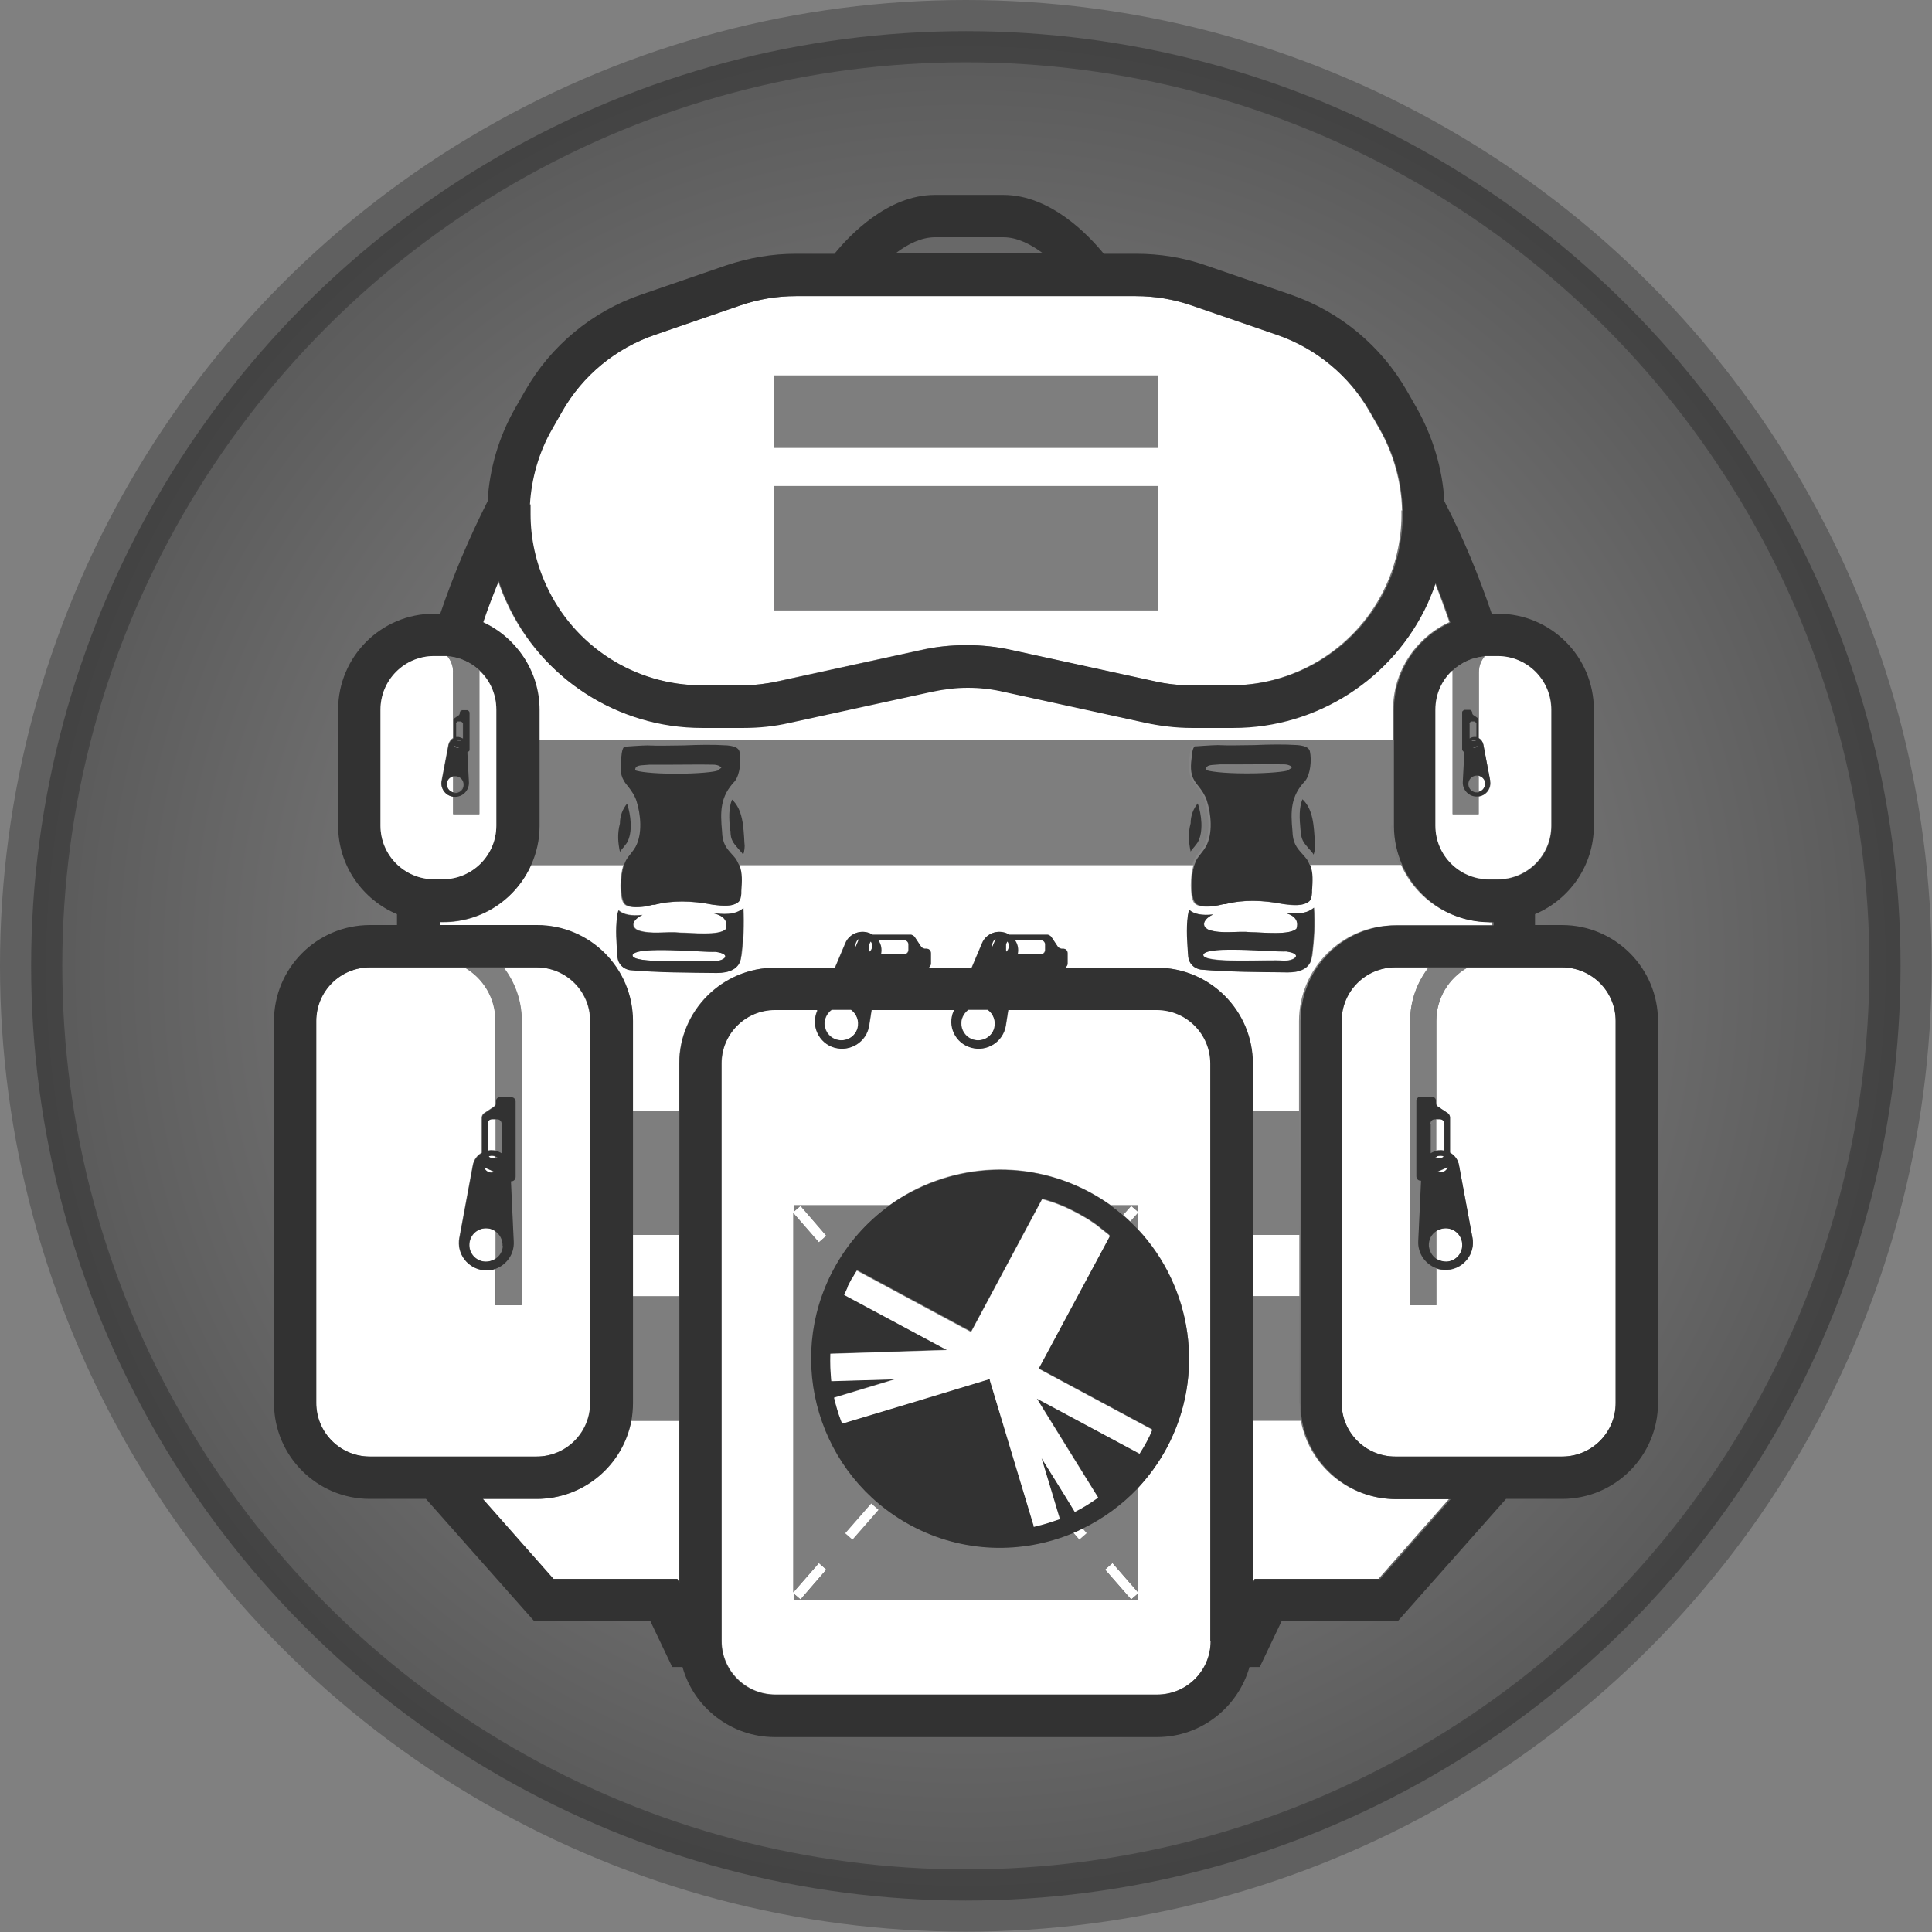 <?xml version="1.0" encoding="UTF-8"?>
<svg id="Layer_2" data-name="Layer 2" xmlns="http://www.w3.org/2000/svg" xmlns:xlink="http://www.w3.org/1999/xlink" viewBox="0 0 62.05 62.05">
  <rect x="0" y="0" width="62.05" height="62.05" fill="#808080" stroke="none"/>
  <defs>
    <style>
      .cls-1 {
        fill: url(#radial-gradient);
        stroke: url(#radial-gradient-2);
        stroke-miterlimit: 10;
        stroke-width: 2px;
      }

      .cls-2 {
        fill: #323232;
      }

      .cls-2, .cls-3, .cls-4 {
        stroke-width: 0px;
      }

      .cls-3 {
        fill: #fff;
      }

      .cls-4 {
        fill: #7e7e7e;
      }
    </style>
    <radialGradient id="radial-gradient" cx="135.74" cy="-714.38" fx="135.74" fy="-714.38" r="30.02" gradientTransform="translate(-104.72 745.4)" gradientUnits="userSpaceOnUse">
      <stop offset="0" stop-color="#b3b2b3" stop-opacity=".5"/>
      <stop offset="1" stop-color="#333" stop-opacity=".5"/>
    </radialGradient>
    <radialGradient id="radial-gradient-2" cx="-185.02" cy="845.15" fx="-185.02" fy="845.15" r="31.02" gradientTransform="translate(759.47 -435.76) rotate(45)" gradientUnits="userSpaceOnUse">
      <stop offset="0" stop-color="#000" stop-opacity=".25"/>
      <stop offset="1" stop-color="#000" stop-opacity=".25"/>
    </radialGradient>
  </defs>
  <circle class="cls-1" cx="31.02" cy="31.02" r="30.02"/>
  <g>
    <path class="cls-3" d="M27.92,30.33v.17s0,.04.01.06c.03-.03.06-.07.07-.11.02-.08,0-.16-.03-.22-.03.03-.05.06-.05.1Z"/>
    <path class="cls-3" d="M46.55,48.14h-1.74c-1.51,0-2.76-1.08-3.03-2.51h-1.55v5.21l.06-.13h3.98l2.27-2.57Z"/>
    <path class="cls-3" d="M44.74,22.79c0-1.25.75-2.32,1.81-2.81-.15-.43-.3-.85-.47-1.27-.07.22-.16.43-.25.64-1.11,2.44-3.56,4.01-6.24,4.01h-1.35c-.49,0-.98-.05-1.46-.16l-4.58-1c-.38-.08-.76-.13-1.15-.13-.38,0-.77.04-1.15.13l-4.58,1c-.48.1-.97.16-1.46.16h-1.35c-2.68,0-5.13-1.58-6.24-4.01-.11-.23-.2-.47-.28-.71-.18.44-.35.89-.5,1.33,1.07.48,1.81,1.56,1.81,2.81v.99h27.44v-.99Z"/>
    <rect class="cls-3" x="20.31" y="39.66" width="1.49" height="1.97"/>
    <path class="cls-3" d="M17.23,48.14h-1.74l2.27,2.57h3.98l.06.13v-5.21h-1.55c-.27,1.43-1.52,2.51-3.03,2.51Z"/>
    <rect class="cls-3" x="40.24" y="39.66" width="1.49" height="1.97"/>
    <path class="cls-3" d="M27.48,30.3s-.01.09,0,.13l.12-.28c-.05.03-.1.09-.11.15Z"/>
    <path class="cls-3" d="M29.03,30.2h-.83s0,0,0,0c.08.12.11.27.09.42v.02s.74,0,.74,0c.08,0,.14-.06.14-.14v-.17c0-.08-.06-.14-.14-.14Z"/>
    <path class="cls-3" d="M32.31,30.33v.17s0,.04.01.06c.03-.03.06-.07.07-.11.02-.08,0-.16-.03-.22-.03.03-.05.06-.05.1Z"/>
    <path class="cls-3" d="M41.31,30.55c-.46.02-2.48-.19-2.66.09-.12.33,2.22.16,2.53.21.38.03.71-.22.13-.3Z"/>
    <path class="cls-3" d="M33.42,30.2h-.83s0,0,0,0c.08.12.11.27.09.42v.02s.74,0,.74,0c.08,0,.14-.06.14-.14v-.17c0-.08-.06-.14-.14-.14Z"/>
    <path class="cls-3" d="M22.98,30.57c-.46.02-2.48-.19-2.66.09-.12.33,2.22.16,2.53.21.38.03.71-.22.13-.3Z"/>
    <path class="cls-3" d="M47.82,29.61c-1.25,0-2.34-.75-2.82-1.83h-2.95c.09.25.08.53.06.82,0,.03,0,.06,0,.08,0,.11-.02.2-.08.26-.19.18-.53.14-.8.1h-.01c-.71-.14-1.33-.14-1.9,0h-.05c-.11.04-.22.06-.33.07-.32.03-.53-.01-.6-.13-.13-.22-.12-.84-.01-1.19h-14.6c.1.25.08.54.06.83,0,.03,0,.06,0,.08,0,.11-.02.2-.08.26-.19.18-.53.14-.8.1h-.01c-.71-.14-1.33-.14-1.9,0h-.05c-.11.04-.22.06-.33.07-.32.03-.53-.01-.6-.13-.13-.22-.12-.86,0-1.21h-2.97c-.48,1.08-1.56,1.83-2.82,1.83h-.11v.1h3.12c1.7,0,3.08,1.38,3.08,3.08v2.87h1.49v-1.51c0-1.7,1.38-3.08,3.08-3.08h1.92l.33-.78c.12-.28.43-.43.72-.35.06.02.11.04.16.07h1.23s.09.02.11.06l.22.33s.07.06.11.06h.06c.08,0,.14.06.14.14v.35c0,.05-.03.09-.07.12h1.38l.33-.78c.12-.28.43-.43.72-.35.06.02.11.04.16.07h1.23s.09.02.11.06l.22.33s.07.06.11.06h.06c.08,0,.14.06.14.14v.35c0,.05-.03.09-.07.12h2.94c1.7,0,3.08,1.38,3.08,3.08v1.51h1.49v-2.87c0-1.7,1.38-3.08,3.08-3.08h3.12v-.1h-.11ZM23.81,30.71c-.03.42-.41.54-.78.53-.93-.02-1.86-.01-2.79-.09-.22-.03-.38-.19-.4-.42-.03-.44-.07-.88-.01-1.32.01-.06.03-.12.04-.18.16.14.42.19.77.15,0,0,0,0,0,0-.23.09-.45.33-.15.49.43.15.92.03,1.37.08.33,0,1.25.11,1.46-.12.12-.39-.33-.49-.42-.51.3.04.7.08.98-.16.04.51,0,1.04-.06,1.55ZM42.14,30.7c-.03.42-.41.54-.78.53-.93-.02-1.86-.01-2.79-.09-.22-.03-.38-.19-.4-.42-.03-.44-.07-.88-.01-1.32.01-.06.03-.12.04-.18.16.14.42.19.77.15,0,0,0,0,0,0-.23.09-.45.33-.15.49.43.15.92.03,1.37.08.33,0,1.25.11,1.46-.12.12-.39-.33-.49-.42-.51.3.04.7.08.98-.16.04.51,0,1.04-.06,1.55Z"/>
    <path class="cls-3" d="M31.87,30.3s-.01.09,0,.13l.12-.28c-.05.03-.1.09-.11.15Z"/>
    <path class="cls-3" d="M45.03,16.4c-.02-.91-.27-1.81-.72-2.61l-.32-.56c-.66-1.17-1.73-2.05-3-2.48l-2.73-.94c-.58-.2-1.18-.3-1.79-.3h-10.92c-.61,0-1.21.1-1.79.3l-2.73.94c-1.27.44-2.33,1.32-3,2.48l-.32.56c-.42.73-.66,1.57-.71,2.41,0,.1,0,.2,0,.31,0,.79.17,1.56.5,2.28.89,1.95,2.86,3.22,5,3.22h1.3c.39,0,.79-.04,1.17-.13l4.58-1c.49-.11.97-.16,1.46-.16s.98.05,1.46.16l4.58,1c.38.08.78.13,1.17.13h1.3c2.15,0,4.11-1.26,5-3.22h0c.34-.75.51-1.57.49-2.4ZM37.18,19.6h-12.31v-3.99h12.31v3.99ZM37.18,14.38h-12.31v-2.32h12.31v2.32Z"/>
    <rect class="cls-4" x="40.24" y="35.67" width="1.49" height="3.99"/>
    <rect class="cls-4" x="20.31" y="35.67" width="1.49" height="3.99"/>
    <path class="cls-4" d="M41.36,24.75h0s.01,0,.01,0c.08-.04.11-.07.11-.08-.01-.02-.09-.08-.23-.09-.47-.02-.95-.01-1.41,0-.22,0-.44,0-.66,0h-.01c-.09,0-.19,0-.27.02-.07.01-.12.03-.15.05-.03.03-.05.07-.04.11.1.05.51.11,1.31.11.74,0,1.24-.06,1.33-.1Z"/>
    <path class="cls-4" d="M23.04,24.76h0s.01,0,.01,0c.08-.04.11-.07.11-.08-.01-.02-.09-.08-.23-.09-.47-.02-.95-.01-1.41,0-.22,0-.44,0-.66,0h-.01c-.09,0-.19,0-.27.02-.07.01-.12.03-.15.05-.03.03-.05.07-.04.11.1.05.51.11,1.31.11.74,0,1.24-.06,1.33-.1Z"/>
    <path class="cls-4" d="M44.74,26.52v-2.75h-27.44v2.75c0,.44-.1.87-.27,1.25h2.97c.02-.05.04-.09.06-.13h0c.04-.09.1-.17.17-.25.05-.06.1-.12.14-.19h0c.23-.42.17-1.04.03-1.48-.05-.19-.16-.32-.26-.45-.05-.06-.1-.13-.14-.19-.13-.23-.12-.49-.08-.81.01-.11.03-.23.09-.29h0s.03,0,.03,0c0,0,.54-.03.71-.04.39.01.79,0,1.17,0,.46-.01.94-.02,1.4,0,.32.04.38.13.39.2.07.28.02.73-.15.95-.47.49-.47.97-.41,1.61.01.39.14.54.32.74.04.04.08.09.12.14.04.06.08.12.1.19h14.6c.02-.06.04-.11.06-.15h0c.04-.09.1-.17.17-.25.05-.06.1-.12.14-.19h0c.23-.42.17-1.04.03-1.48-.05-.19-.16-.32-.26-.45-.05-.06-.1-.13-.14-.19-.13-.23-.12-.49-.08-.81.01-.11.03-.23.09-.29h0s.03,0,.03,0c0,0,.54-.03.71-.04.39.01.79,0,1.17,0,.46-.01.94-.02,1.4,0,.32.04.38.13.39.2.07.28.02.73-.15.95-.47.49-.47.97-.41,1.61.01.39.14.54.32.74.04.04.08.09.12.14.05.06.08.13.11.2h2.95c-.17-.38-.27-.8-.27-1.25ZM19.92,26.44c0-.25.09-.47.23-.64.11.37.18.91,0,1.25-.04.05-.08.11-.12.16-.03.04-.07.09-.1.13-.06-.29-.09-.57,0-.91ZM23.87,27.47s-.02-.03-.03-.04h0c-.05-.06-.09-.11-.13-.15-.17-.19-.24-.28-.25-.57h0c-.04-.41-.05-.72.06-1.01.34.32.37.87.4,1.39.02.14,0,.26-.04.39ZM38.25,26.43c0-.25.09-.47.23-.64.11.37.18.91,0,1.25-.04.05-.08.11-.12.16-.03.04-.07.09-.1.13-.06-.29-.09-.57,0-.91ZM42.2,27.45s-.02-.03-.03-.04h0c-.05-.06-.09-.11-.13-.15-.17-.19-.24-.28-.25-.57h0c-.04-.41-.05-.72.06-1.01.34.32.37.87.4,1.39.02.14,0,.26-.04.39Z"/>
    <path class="cls-4" d="M20.31,45.06c0,.19-.02.38-.05.57h1.55v-3.99h-1.49v3.43Z"/>
    <path class="cls-4" d="M41.73,45.06v-3.43h-1.49v3.99h1.55c-.03-.18-.05-.37-.05-.57Z"/>
    <path class="cls-3" d="M30.9,32.72c-.08.29.08.58.37.67.29.08.58-.08.67-.37.06-.23-.03-.46-.21-.59h-.62c-.1.07-.17.17-.21.29Z"/>
    <path class="cls-3" d="M26.51,32.72c-.08.29.08.58.37.67.29.08.58-.08.67-.37.06-.23-.03-.46-.21-.59h-.62c-.1.07-.17.17-.21.29Z"/>
    <path class="cls-3" d="M37.16,32.43h-4.77l-.08.51c-.09.52-.6.85-1.11.7-.5-.15-.77-.7-.57-1.18v-.03s-2.63,0-2.63,0l-.08.51c-.08.52-.6.85-1.11.7-.5-.15-.77-.7-.57-1.18v-.03s-1.34,0-1.34,0c-.95,0-1.72.77-1.72,1.72v18.55c0,.95.77,1.72,1.72,1.72h12.27c.95,0,1.72-.77,1.72-1.72v-18.55c0-.95-.77-1.72-1.72-1.72ZM37.47,46.5c-.25.47-.56.9-.92,1.28v3.36l-.82-.94-.24.21.84.96.22-.19v.21h-11.06v-.21l.22.19.83-.96-.24-.21-.82.94v-12.18l.82.94.24-.21-.83-.96-.22.19v-.21h3.07c1.82-1.32,4.31-1.56,6.43-.43.24.13.47.27.69.43h.87v.21l-.22-.19-.26.29c.08.07.16.14.23.21l.25-.28v.53c1.73,1.85,2.18,4.67.92,7.02Z"/>
    <path class="cls-3" d="M15.81,37.12s-.09,0-.13.02c.03.04.07.06.11.06h.12v-.05s-.07-.03-.1-.03Z"/>
    <path class="cls-3" d="M15.78,37.66s.08,0,.11-.02l-.32-.14s-.01,0-.02,0c.04.09.12.16.23.16Z"/>
    <path class="cls-3" d="M15.83,36.94s.06,0,.09.01v-1.01h-.12c-.08,0-.14.06-.14.14v.87c.05-.01.11-.02.16-.01Z"/>
    <path class="cls-3" d="M15.65,39.45c-.3-.02-.55.2-.57.5-.02.3.2.55.5.57.12,0,.24-.03.34-.09v-.89c-.08-.05-.17-.08-.26-.09Z"/>
    <path class="cls-3" d="M17.23,46.78c.95,0,1.72-.77,1.72-1.72v-12.27c0-.95-.77-1.72-1.72-1.72h-1.07c.37.48.59,1.07.59,1.72v9.13h-.84v-1.18c-.11.04-.23.06-.36.05-.52-.04-.9-.52-.8-1.04l.43-2.32c.03-.18.14-.33.29-.41v-1.15s.02-.09.06-.11l.33-.22s.04-.03.05-.06v-2.69c0-.74-.4-1.38-1-1.72h-3.04c-.95,0-1.72.77-1.72,1.72v12.27c0,.95.77,1.72,1.72,1.72h5.36Z"/>
    <path class="cls-4" d="M15.92,37.2h.05s0,0,.01,0c-.02-.02-.04-.04-.07-.05v.05Z"/>
    <path class="cls-4" d="M15.92,32.79v2.69s.01-.04.01-.06v-.06c0-.08.06-.14.14-.14h.35c.08,0,.14.06.14.14v2.42c0,.08-.06.14-.14.14h-.01l.09,1.94c.02.4-.23.74-.58.87v1.18h.84v-9.13c0-.65-.22-1.24-.59-1.72h-1.25c.6.34,1,.98,1,1.72Z"/>
    <path class="cls-4" d="M15.92,39.54v.89c.13-.09.22-.24.24-.41.01-.2-.08-.38-.24-.48Z"/>
    <path class="cls-4" d="M16.11,37.04v-.95c0-.08-.06-.14-.14-.14h-.05v1.01c.07.02.13.04.19.08Z"/>
    <path class="cls-2" d="M16.42,35.23h-.35c-.08,0-.14.06-.14.14v.06s0,.04-.01.06c-.01.02-.03.04-.05.06l-.33.22s-.06.07-.06.11v1.15c-.15.09-.26.23-.29.41l-.43,2.32c-.1.52.28,1,.8,1.04.13,0,.25,0,.36-.05.35-.13.6-.47.58-.87l-.09-1.94h.01c.08,0,.14-.06.14-.14v-2.42c0-.08-.06-.14-.14-.14ZM15.66,36.09c0-.08.06-.14.14-.14h.17c.08,0,.14.06.14.14v.95c-.06-.04-.12-.06-.19-.08-.03,0-.06-.01-.09-.01-.06,0-.11,0-.16.01v-.87ZM15.99,37.2s0,0-.01,0h-.17s-.09-.02-.11-.06c.04-.02.08-.03.13-.02.04,0,.07.01.1.03.03.01.05.03.07.05ZM15.57,37.5l.32.14s-.07.02-.11.02c-.11,0-.19-.07-.23-.16,0,0,.01,0,.02,0ZM16.15,40.02c-.01.17-.1.32-.24.41-.1.06-.21.1-.34.09-.3-.02-.52-.28-.5-.57.02-.3.28-.52.57-.5.1,0,.19.04.26.09.15.1.25.28.24.48Z"/>
    <path class="cls-3" d="M50.17,31.07h-3.04c-.6.34-1,.98-1,1.72v2.69s.03.04.05.06l.33.22s.06.07.06.11v1.15c.15.09.26.23.29.41l.43,2.32c.1.52-.28,1-.8,1.04-.13,0-.25,0-.36-.05v1.18h-.84v-9.13c0-.65.22-1.24.59-1.72h-1.07c-.95,0-1.72.77-1.72,1.72v12.27c0,.95.77,1.72,1.72,1.72h5.36c.95,0,1.72-.77,1.72-1.72v-12.27c0-.95-.77-1.72-1.72-1.72Z"/>
    <path class="cls-3" d="M46.39,39.45c-.1,0-.19.04-.26.09v.89c.1.06.21.1.34.09.3-.02.52-.28.5-.57-.02-.3-.28-.52-.57-.5Z"/>
    <path class="cls-3" d="M46.22,36.94c.06,0,.11,0,.16.01v-.87c0-.08-.06-.14-.14-.14h-.12v1.01s.06-.01.09-.01Z"/>
    <path class="cls-3" d="M46.27,37.66c.1,0,.19-.07.23-.16,0,0-.01,0-.02,0l-.32.14s.07.02.11.02Z"/>
    <path class="cls-3" d="M46.13,37.15v.05h.12s.09-.02.11-.06c-.04-.02-.08-.03-.13-.02-.04,0-.07.01-.1.03Z"/>
    <path class="cls-4" d="M45.94,36.09v.95c.06-.04.12-.06.19-.08v-1.01h-.05c-.08,0-.14.06-.14.14Z"/>
    <path class="cls-4" d="M45.29,41.92h.84v-1.18c-.35-.13-.6-.47-.58-.87l.09-1.94h-.01c-.08,0-.14-.06-.14-.14v-2.42c0-.08.06-.14.14-.14h.35c.08,0,.14.06.14.14v.06s0,.04.01.06v-2.69c0-.74.4-1.38,1-1.72h-1.25c-.37.48-.59,1.07-.59,1.72v9.13Z"/>
    <path class="cls-4" d="M45.89,40.02c.01.17.1.32.24.41v-.89c-.15.1-.25.28-.24.48Z"/>
    <path class="cls-4" d="M46.06,37.2s0,0,.01,0h.05v-.05s-.05.03-.07.05Z"/>
    <path class="cls-2" d="M50.17,29.71h-.87v-.35c1.11-.47,1.89-1.56,1.89-2.84v-3.73c0-1.7-1.38-3.08-3.08-3.08h-.2c-.42-1.24-.92-2.45-1.52-3.61-.06-1.04-.37-2.07-.88-2.98l-.32-.56c-.83-1.45-2.15-2.55-3.74-3.1l-2.73-.94c-.72-.25-1.47-.37-2.23-.37h-1.04c-.48-.59-1.71-1.89-3.22-1.89h-2.21c-1.51,0-2.74,1.3-3.22,1.89h-1.24c-.76,0-1.51.13-2.23.37l-2.73.94c-1.58.54-2.91,1.64-3.74,3.1l-.32.56c-.52.91-.82,1.94-.88,2.98-.59,1.17-1.1,2.37-1.52,3.61h-.2c-1.7,0-3.08,1.38-3.08,3.08v3.73c0,1.28.78,2.37,1.89,2.84v.35h-.87c-1.7,0-3.08,1.38-3.08,3.08v12.27c0,1.7,1.38,3.08,3.08,3.08h1.8l3.48,3.93h3.73l.7,1.47h.33c.36,1.3,1.56,2.25,2.97,2.25h12.27c1.41,0,2.6-.95,2.97-2.25h.33l.7-1.47h3.73l3.48-3.93h1.8c1.7,0,3.08-1.38,3.08-3.08v-12.27c0-1.7-1.38-3.08-3.08-3.08ZM46.66,21.53c.28-.26.63-.42,1.03-.45.05,0,.09,0,.14,0h.28c.95,0,1.72.77,1.72,1.72v3.73c0,.95-.77,1.72-1.72,1.72h-.28c-.95,0-1.72-.77-1.72-1.72v-3.73c0-.5.21-.95.55-1.26ZM30.02,7.62h2.21c.43,0,.87.22,1.26.51h-4.72c.38-.29.82-.51,1.26-.51ZM17.02,16.2c.05-.84.29-1.68.71-2.41l.32-.56c.66-1.17,1.73-2.05,3-2.48l2.73-.94c.58-.2,1.18-.3,1.79-.3h10.92c.61,0,1.21.1,1.79.3l2.73.94c1.27.44,2.33,1.32,3,2.48l.32.56c.45.79.7,1.69.72,2.61.02.82-.15,1.65-.49,2.39h0c-.89,1.96-2.86,3.22-5,3.22h-1.3c-.39,0-.79-.04-1.17-.13l-4.58-1c-.48-.11-.97-.16-1.46-.16s-.98.05-1.46.16l-4.58,1c-.38.08-.78.13-1.17.13h-1.3c-2.15,0-4.11-1.26-5-3.22-.33-.72-.5-1.49-.5-2.28,0-.11,0-.21,0-.31ZM12.22,26.52v-3.73c0-.95.77-1.72,1.72-1.72h.28s.09,0,.14,0c.4.03.75.2,1.03.45.34.31.55.76.55,1.26v3.73c0,.95-.77,1.72-1.72,1.72h-.28c-.95,0-1.72-.77-1.72-1.72ZM11.88,46.78c-.95,0-1.72-.77-1.72-1.72v-12.27c0-.95.77-1.72,1.72-1.72h5.36c.95,0,1.72.77,1.72,1.72v12.27c0,.95-.77,1.72-1.72,1.72h-5.36ZM38.88,52.71c0,.95-.77,1.72-1.72,1.72h-12.27c-.95,0-1.72-.77-1.72-1.72v-18.55c0-.95.77-1.72,1.72-1.72h1.36v.03c-.22.48.05,1.04.55,1.18.5.14,1.02-.18,1.11-.7l.08-.51h2.64v.03c-.22.48.05,1.04.56,1.18.5.14,1.02-.18,1.11-.7l.08-.51h4.77c.95,0,1.72.77,1.72,1.72v18.55ZM27.54,33.02c-.08.29-.38.45-.67.37-.29-.08-.45-.38-.37-.67.04-.12.11-.22.21-.29h.62c.18.13.27.36.21.59ZM27.48,30.3c.02-.07.06-.12.11-.15l-.12.28s0-.08,0-.13ZM27.92,30.51v-.17s.02-.08.05-.1c.04.06.06.14.03.22-.01.05-.04.08-.07.11,0-.02-.01-.04-.01-.06ZM28.21,30.2s0,0,0,0h.83c.08,0,.14.06.14.14v.17c0,.08-.06.14-.14.14h-.74v-.02c.03-.15,0-.3-.08-.42ZM31.93,33.02c-.08.29-.38.45-.67.37-.28-.08-.45-.38-.37-.67.04-.12.11-.22.21-.29h.62c.18.13.27.36.21.59ZM31.87,30.3c.02-.07.06-.12.11-.15l-.12.28s0-.08,0-.13ZM32.31,30.51v-.17s.02-.08.05-.1c.04.06.06.14.03.22-.01.05-.04.08-.07.11,0-.02-.01-.04-.01-.06ZM32.6,30.2s0,0,0,0h.83c.08,0,.14.06.14.14v.17c0,.08-.06.14-.14.14h-.74v-.02c.03-.15,0-.3-.08-.42ZM44.28,50.71h-3.98l-.06.13v-16.68c0-1.7-1.38-3.08-3.08-3.08h-2.94s.07-.07.07-.12v-.35c0-.08-.06-.14-.14-.14h-.06s-.09-.02-.11-.06l-.22-.33s-.07-.06-.11-.06h-1.23s-.1-.06-.16-.07c-.29-.08-.61.06-.72.35l-.33.78h-1.38s.07-.07.07-.12v-.35c0-.08-.06-.14-.14-.14h-.06s-.09-.02-.11-.06l-.22-.33s-.07-.06-.11-.06h-1.23s-.1-.06-.16-.07c-.29-.08-.61.06-.72.35l-.33.78h-1.92c-1.7,0-3.08,1.38-3.08,3.08v16.68l-.06-.13h-3.98l-2.27-2.57h1.74c1.5,0,2.76-1.08,3.03-2.51.03-.18.05-.37.05-.57v-12.27c0-1.7-1.38-3.08-3.08-3.08h-3.12v-.1h.11c1.25,0,2.34-.75,2.82-1.83.17-.38.27-.8.27-1.25v-3.73c0-1.25-.75-2.32-1.81-2.81.15-.45.32-.89.5-1.33.08.24.17.48.28.71,1.11,2.44,3.56,4.01,6.24,4.01h1.35c.49,0,.98-.05,1.46-.16l4.58-1c.38-.08.76-.13,1.15-.13.38,0,.77.04,1.15.13l4.58,1c.48.1.97.16,1.46.16h1.35c2.68,0,5.13-1.58,6.24-4.01.09-.21.18-.42.25-.64.17.42.33.84.47,1.27-1.07.48-1.81,1.56-1.81,2.81v3.73c0,.44.1.87.27,1.25.48,1.08,1.56,1.83,2.82,1.83h.11v.1h-3.12c-1.7,0-3.08,1.38-3.08,3.08v12.27c0,.19.02.38.05.57.27,1.43,1.52,2.51,3.03,2.51h1.74l-2.27,2.57ZM51.89,45.06c0,.95-.77,1.72-1.72,1.72h-5.36c-.95,0-1.72-.77-1.72-1.72v-12.27c0-.95.77-1.72,1.72-1.72h5.36c.95,0,1.72.77,1.72,1.72v12.27Z"/>
    <path class="cls-2" d="M47.29,39.75l-.43-2.32c-.03-.18-.14-.33-.29-.41v-1.15s-.02-.09-.06-.11l-.33-.22s-.04-.03-.05-.06c0-.02-.01-.04-.01-.06v-.06c0-.08-.06-.14-.14-.14h-.35c-.08,0-.14.06-.14.14v2.42c0,.08.06.14.14.14h.01l-.09,1.94c-.02.4.23.74.58.87.11.04.23.06.36.05.52-.04.9-.52.8-1.04ZM46.5,37.49c-.04.09-.12.16-.23.16-.04,0-.08,0-.11-.02l.32-.14s.01,0,.02,0ZM46.08,37.2s0,0-.01,0c.02-.02.04-.04.07-.05.03-.02.07-.03.1-.03.05,0,.09,0,.13.02-.03.04-.07.06-.11.06h-.17ZM45.94,36.09c0-.08.06-.14.14-.14h.17c.08,0,.14.06.14.14v.87c-.05-.01-.11-.02-.16-.01-.03,0-.06,0-.09.01-.07.02-.13.04-.19.08v-.95ZM46.47,40.52c-.12,0-.24-.03-.34-.09-.13-.09-.22-.24-.24-.41-.01-.2.08-.38.24-.48.08-.05.17-.08.26-.09.3-.02.55.2.57.5.02.3-.2.55-.5.57Z"/>
    <path class="cls-3" d="M48.1,21.07h-.28s-.09,0-.14,0c-.12.14-.19.32-.19.51v1.51s0,.02,0,.03v.58c.07.04.13.12.15.21l.22,1.16c.05.25-.12.48-.37.51v.57h-.84v-4.56s0-.04,0-.06c-.34.31-.55.76-.55,1.26v3.73c0,.95.77,1.72,1.72,1.72h.28c.95,0,1.72-.77,1.72-1.72v-3.73c0-.95-.77-1.72-1.72-1.72Z"/>
    <path class="cls-3" d="M47.49,24.92v.52c.13-.03.22-.15.21-.28,0-.12-.1-.22-.21-.24Z"/>
    <path class="cls-4" d="M46.65,26.15h.84v-.57s-.02,0-.03,0c-.26.02-.48-.2-.47-.46l.05-.97h0s-.07-.03-.07-.07v-1.21s.03-.07.07-.07h.18s.07.03.07.07v.03s.01.04.03.06l.16.11s.02.02.02.03v-1.51c0-.2.07-.38.19-.51-.4.03-.75.2-1.03.45,0,.02,0,.04,0,.06v4.56Z"/>
    <path class="cls-4" d="M47.33,23.67s.06,0,.08,0v-.43s-.03-.07-.07-.07h-.09s-.07.03-.07.07v.48s.09-.04.14-.05Z"/>
    <path class="cls-4" d="M47.25,23.79s0,0,0,0h.09s.04-.01.06-.03c-.02,0-.04-.01-.06-.01-.03,0-.06.02-.09.04Z"/>
    <path class="cls-4" d="M47.41,24.92c-.15.01-.26.14-.25.29.01.15.14.26.29.25.01,0,.03,0,.04,0v-.52s-.05,0-.08,0Z"/>
    <path class="cls-4" d="M47.35,24.02c.05,0,.1-.04.11-.08,0,0,0,0,0,0l-.16.07s.04,0,.06,0Z"/>
    <path class="cls-2" d="M47.86,25.07l-.22-1.16c-.02-.09-.07-.16-.15-.2v-.58s0-.02,0-.03c0,0-.01-.02-.02-.03l-.16-.11s-.03-.03-.03-.06v-.03s-.03-.07-.07-.07h-.18s-.07.03-.07.07v1.21s.03.07.07.07h0l-.05.97c-.01.26.21.48.47.46.01,0,.02,0,.03,0,.25-.03.42-.27.37-.51ZM47.47,23.94s-.06.08-.11.08c-.02,0-.04,0-.06,0l.16-.07s0,0,0,0ZM47.26,23.8s0,0,0,0c.02-.02.05-.04.09-.04.02,0,.04,0,.06.01-.01.02-.03.03-.06.03h-.09ZM47.19,23.24s.03-.07.07-.07h.09s.07.03.07.07v.43s-.05,0-.08,0c-.05,0-.1.02-.14.05v-.48ZM47.49,25.45s-.03,0-.04,0c-.15.01-.28-.1-.29-.25-.01-.15.1-.28.25-.29.03,0,.05,0,.08,0,.11.03.2.12.21.24,0,.13-.08.25-.21.28Z"/>
    <path class="cls-3" d="M12.22,26.52c0,.95.77,1.72,1.72,1.72h.28c.95,0,1.72-.77,1.72-1.72v-3.73c0-.5-.21-.95-.55-1.26,0,.02,0,.04,0,.06v4.56h-.84v-.57c-.25-.03-.42-.27-.37-.51l.22-1.16c.02-.09.07-.16.15-.21v-.58s0-.02,0-.03v-1.51c0-.2-.07-.38-.19-.51-.05,0-.09,0-.14,0h-.28c-.95,0-1.72.77-1.72,1.72v3.73Z"/>
    <path class="cls-3" d="M14.35,25.17c0,.13.08.25.21.28v-.52c-.11.03-.2.12-.21.24Z"/>
    <path class="cls-4" d="M14.65,23.77s.03.03.06.03h.09s0,0,0,0c-.02-.02-.05-.04-.09-.04-.02,0-.04,0-.06.01Z"/>
    <path class="cls-4" d="M14.64,23.67s.05,0,.08,0c.05,0,.1.02.14.05v-.48s-.03-.07-.07-.07h-.09s-.07.03-.07.07v.43Z"/>
    <path class="cls-4" d="M14.55,21.59v1.51s.01-.02.02-.03l.16-.11s.03-.03.03-.06v-.03s.03-.07.07-.07h.18s.07.03.07.07v1.21s-.03.07-.07.07h0l.05.97c.01.26-.21.48-.47.46-.01,0-.02,0-.03,0v.57h.84v-4.56s0-.04,0-.06c-.28-.26-.63-.42-1.03-.45.12.14.19.32.19.51Z"/>
    <path class="cls-4" d="M14.69,24.02s.04,0,.06,0l-.16-.07s0,0,0,0c.02.05.06.08.11.08Z"/>
    <path class="cls-4" d="M14.88,25.2c.01-.15-.1-.28-.25-.29-.03,0-.05,0-.08,0v.52s.03,0,.04,0c.15.01.28-.1.29-.25Z"/>
    <path class="cls-2" d="M15.02,22.81h-.18s-.07.03-.07.07v.03s-.01.04-.03.06l-.16.11s-.02.02-.02.03c0,0,0,.02,0,.03v.58c-.07.04-.13.12-.15.2l-.22,1.16c-.05.25.12.48.37.51.01,0,.02,0,.03,0,.26.02.48-.2.47-.46l-.05-.97h0s.07-.03.07-.07v-1.21s-.03-.07-.07-.07ZM14.64,23.24s.03-.07.07-.07h.09s.07.03.07.07v.48s-.09-.04-.14-.05c-.03,0-.06,0-.08,0v-.43ZM14.8,23.79s0,0,0,0h-.09s-.04-.01-.05-.03c.02,0,.04-.01.06-.01.03,0,.06.02.09.04ZM14.59,23.95l.16.07s-.04,0-.06,0c-.05,0-.1-.04-.11-.08,0,0,0,0,0,0ZM14.6,25.45s-.03,0-.04,0c-.13-.03-.22-.15-.21-.28,0-.12.1-.22.21-.24.03,0,.05,0,.08,0,.15.01.26.14.25.29,0,.15-.14.26-.29.25Z"/>
    <path class="cls-2" d="M42.2,29.15c-.27.24-.67.19-.98.16.1.02.54.11.42.51-.2.23-1.13.12-1.46.12-.45-.05-.94.07-1.37-.08-.3-.15-.07-.39.15-.49,0,0,0,0,0,0-.36.04-.62-.01-.77-.15-.02.06-.03.12-.04.18-.06.45-.02.88.01,1.32.02.22.18.38.4.42.93.08,1.86.08,2.79.09.37,0,.75-.11.78-.53.07-.51.1-1.03.06-1.55ZM41.18,30.86c-.31-.05-2.65.12-2.53-.21.18-.28,2.2-.07,2.66-.09.58.08.25.33-.13.3Z"/>
    <path class="cls-2" d="M38.35,27.21c.04-.06.09-.11.12-.16.19-.34.12-.89,0-1.25-.14.17-.23.39-.23.64-.09.34-.06.62,0,.91.03-.05.07-.09.1-.13Z"/>
    <path class="cls-2" d="M41.78,26.67h0c0,.3.09.39.25.58.04.04.08.09.13.15h0s.02.03.03.05c.04-.13.06-.26.04-.39-.03-.52-.05-1.07-.4-1.39-.11.28-.1.59-.06,1Z"/>
    <path class="cls-2" d="M42.06,27.77c-.03-.07-.06-.14-.11-.2-.04-.05-.08-.1-.12-.14-.18-.2-.31-.35-.32-.74-.06-.64-.06-1.12.41-1.61.17-.22.21-.67.15-.95-.02-.07-.07-.17-.39-.2-.46-.03-.94-.02-1.4,0-.38,0-.78.02-1.17,0-.17,0-.71.04-.71.04h-.03s0,0,0,0c-.06.06-.08.18-.09.29-.04.32-.06.58.08.81.04.07.09.13.14.19.1.13.2.27.26.45.14.44.2,1.06-.03,1.48h0c-.04.07-.09.14-.14.2-.06.08-.13.16-.17.24h0s-.04.1-.06.15c-.11.35-.12.98.01,1.19.07.12.28.17.6.13.11-.01.22-.04.33-.06h.05c.57-.15,1.19-.14,1.9,0h.01c.27.03.61.07.8-.1.05-.06.07-.14.08-.26,0-.03,0-.06,0-.08.02-.29.04-.57-.06-.82ZM41.38,24.74h-.01s0,0,0,0c-.08.04-.59.1-1.33.1-.8,0-1.21-.07-1.31-.11,0-.03,0-.08.04-.11.03-.03.08-.04.15-.05.08-.01.18-.01.27-.02h.01c.22,0,.44,0,.66,0,.46,0,.94-.01,1.41,0,.14.01.21.07.23.09,0,0-.03.04-.11.08Z"/>
    <path class="cls-2" d="M23.87,29.17c-.27.24-.67.19-.98.16.1.02.54.11.42.51-.2.23-1.13.12-1.46.12-.45-.05-.94.07-1.37-.08-.3-.15-.07-.39.15-.49,0,0,0,0,0,0-.36.04-.62-.01-.77-.15-.02.06-.03.12-.04.18-.06.45-.02.88.01,1.32.02.22.18.38.4.42.93.08,1.86.08,2.79.09.37,0,.75-.11.78-.53.07-.51.1-1.03.06-1.55ZM22.85,30.87c-.31-.05-2.65.12-2.53-.21.18-.28,2.2-.07,2.66-.09.58.08.25.33-.13.3Z"/>
    <path class="cls-2" d="M20.02,27.22c.04-.06.09-.11.12-.16.19-.34.12-.89,0-1.25-.14.17-.23.39-.23.64-.09.34-.06.62,0,.91.03-.05.07-.09.1-.13Z"/>
    <path class="cls-2" d="M23.46,26.68h0c0,.3.09.39.25.58.04.04.08.09.13.15h0s.02.03.03.05c.04-.13.06-.26.04-.39-.03-.52-.05-1.07-.4-1.39-.11.28-.1.59-.06,1Z"/>
    <path class="cls-2" d="M23.73,27.77c-.03-.06-.06-.13-.1-.19-.04-.05-.08-.1-.12-.14-.18-.2-.31-.35-.32-.74-.06-.64-.06-1.12.41-1.61.17-.22.21-.67.15-.95-.02-.07-.07-.17-.39-.2-.46-.03-.94-.02-1.4,0-.38,0-.78.02-1.17,0-.17,0-.71.04-.71.04h-.03s0,0,0,0c-.06.06-.08.18-.09.29-.04.32-.06.58.08.81.04.07.09.13.14.19.1.13.2.27.26.45.14.44.2,1.06-.03,1.48h0c-.04.07-.09.14-.14.2-.06.08-.13.16-.17.24h0s-.04.09-.06.14c-.12.35-.12.99,0,1.21.07.12.28.17.6.13.11-.01.22-.04.33-.06h.05c.57-.15,1.19-.14,1.9,0h.01c.27.03.61.07.8-.1.05-.06.07-.14.08-.26,0-.03,0-.06,0-.08.02-.3.04-.58-.06-.83ZM23.05,24.75h-.01s0,0,0,0c-.08.04-.59.1-1.33.1-.8,0-1.21-.07-1.31-.11,0-.03,0-.08.04-.11.03-.03.08-.04.15-.05.08-.01.18-.01.27-.02h.01c.22,0,.44,0,.66,0,.46,0,.94-.01,1.41,0,.14.01.21.07.23.09,0,0-.03.04-.11.08Z"/>
    <rect class="cls-4" x="24.87" y="12.06" width="12.31" height="2.32"/>
    <rect class="cls-4" x="24.87" y="15.61" width="12.31" height="3.99"/>
    <path class="cls-4" d="M36.55,51.14v-3.36c-.52.55-1.12.99-1.79,1.31l.13.15-.24.21-.19-.22c-1.63.68-3.54.65-5.21-.25-2.95-1.58-4.06-5.27-2.48-8.22.45-.84,1.07-1.53,1.79-2.05h-3.07v.21l.22-.19.83.96-.24.21-.82-.94v12.18l.82-.94.24.21-.83.96-.22-.19v.21h11.06v-.21l-.22.19-.84-.96.24-.21.82.94ZM27.38,49.45l-.24-.21.84-.96.24.21-.83.96Z"/>
    <path class="cls-4" d="M36.55,39.49v-.53l-.25.28c.08.08.17.16.25.25Z"/>
    <path class="cls-4" d="M36.33,38.73l.22.19v-.21h-.87c.14.1.27.2.39.31l.26-.29Z"/>
    <path class="cls-3" d="M34.66,49.45l.24-.21-.13-.15c-.1.05-.2.09-.3.13l.19.22Z"/>
    <rect class="cls-3" x="27.05" y="48.71" width="1.27" height=".31" transform="translate(-27.33 37.55) rotate(-48.84)"/>
    <path class="cls-2" d="M36.55,39.49c-.08-.08-.16-.17-.25-.25-.08-.07-.15-.14-.23-.21-.13-.11-.26-.21-.39-.31-.22-.16-.45-.3-.69-.43-2.11-1.13-4.6-.88-6.43.43-.72.52-1.34,1.21-1.79,2.05-1.58,2.95-.47,6.63,2.48,8.22,1.67.9,3.58.93,5.21.25.1-.04.2-.09.3-.14.66-.32,1.27-.76,1.79-1.31.35-.38.66-.8.92-1.28,1.26-2.35.81-5.17-.92-7.02ZM36.6,46.68c-1.1-.59-2.2-1.18-3.3-1.77,0,0,0,0,0,0,.66,1.06,1.32,2.12,1.97,3.18-.24.17-.48.33-.75.46-.36-.58-.72-1.16-1.07-1.73,0,0,0,0,0,0,.2.65.39,1.3.59,1.96-.18.06-.35.12-.53.17-.1.03-.21.05-.31.08,0,0,0,0,0,0,0-.01,0-.02,0-.03-.47-1.56-.94-3.12-1.41-4.68,0,0,0-.02,0-.03-.02,0-.02,0-.03,0-1.57.47-3.13.94-4.7,1.42,0,0-.01,0-.02,0,0,0,0,0,0,0-.01-.04-.03-.08-.04-.12-.08-.23-.15-.46-.21-.7,0,0,0,0,0-.01.65-.2,1.3-.39,1.95-.59,0,0,0,0,0,0-.68.02-1.36.04-2.04.06-.03-.29-.04-.58-.03-.88,1.25-.04,2.5-.08,3.75-.12h0c-1.1-.59-2.2-1.18-3.3-1.78,0-.02.02-.04.03-.06.03-.06.06-.13.09-.2,0,0,0-.01,0-.02.04-.08.08-.15.12-.23,0,0,.01-.01.02-.02.04-.06.07-.12.11-.19.01-.02.02-.04.04-.06,1.22.66,2.44,1.31,3.66,1.97.76-1.42,1.52-2.84,2.28-4.26,0,0,.02,0,.02,0,.29.08.57.18.84.31.16.08.32.16.47.25.14.08.27.16.39.25.15.11.29.23.43.34.02.02.02.03,0,.06-.75,1.4-1.5,2.79-2.25,4.19,0,.01-.01.02-.02.04,1.22.65,2.44,1.31,3.65,1.96-.12.27-.26.52-.41.77Z"/>
    <path class="cls-3" d="M31.18,42.78c-1.22-.66-2.44-1.31-3.66-1.97-.01.02-.03.04-.04.06-.04.06-.07.12-.11.19,0,0,0,.01-.02.02-.04.08-.08.15-.12.23,0,0,0,.02,0,.02-.03.07-.06.13-.09.2,0,.02-.02.04-.03.06,1.1.59,2.2,1.18,3.3,1.77h0c-1.25.04-2.5.08-3.74.12-.01.3,0,.59.03.88.68-.02,1.36-.04,2.04-.06,0,0,0,0,0,0-.65.2-1.3.39-1.95.59,0,0,0,0,0,.01.06.24.12.47.21.7.02.04.03.08.04.12,0,0,0,0,0,0,0,0,.01,0,.02,0,1.57-.47,3.13-.94,4.7-1.42,0,0,.02,0,.03,0,0,.01,0,.02,0,.03.47,1.56.94,3.12,1.41,4.68,0,0,0,.02,0,.03,0,0,0,0,0,0,.1-.03.21-.05.31-.08.18-.05.35-.11.53-.17-.2-.66-.39-1.31-.59-1.96,0,0,0,0,0,0,.36.58.72,1.15,1.07,1.73.26-.13.51-.29.75-.46-.66-1.06-1.32-2.12-1.97-3.18,0,0,0,0,0,0,1.1.59,2.2,1.18,3.3,1.77.16-.25.3-.5.41-.77-1.22-.65-2.43-1.31-3.65-1.96,0-.01.01-.02.02-.04.75-1.4,1.5-2.79,2.25-4.19.01-.03.01-.04-.01-.06-.14-.11-.29-.23-.43-.34-.13-.09-.26-.18-.39-.25-.15-.09-.31-.17-.47-.25-.27-.13-.55-.23-.84-.31,0,0-.01,0-.02,0-.76,1.42-1.52,2.84-2.28,4.26Z"/>
  </g>
</svg>